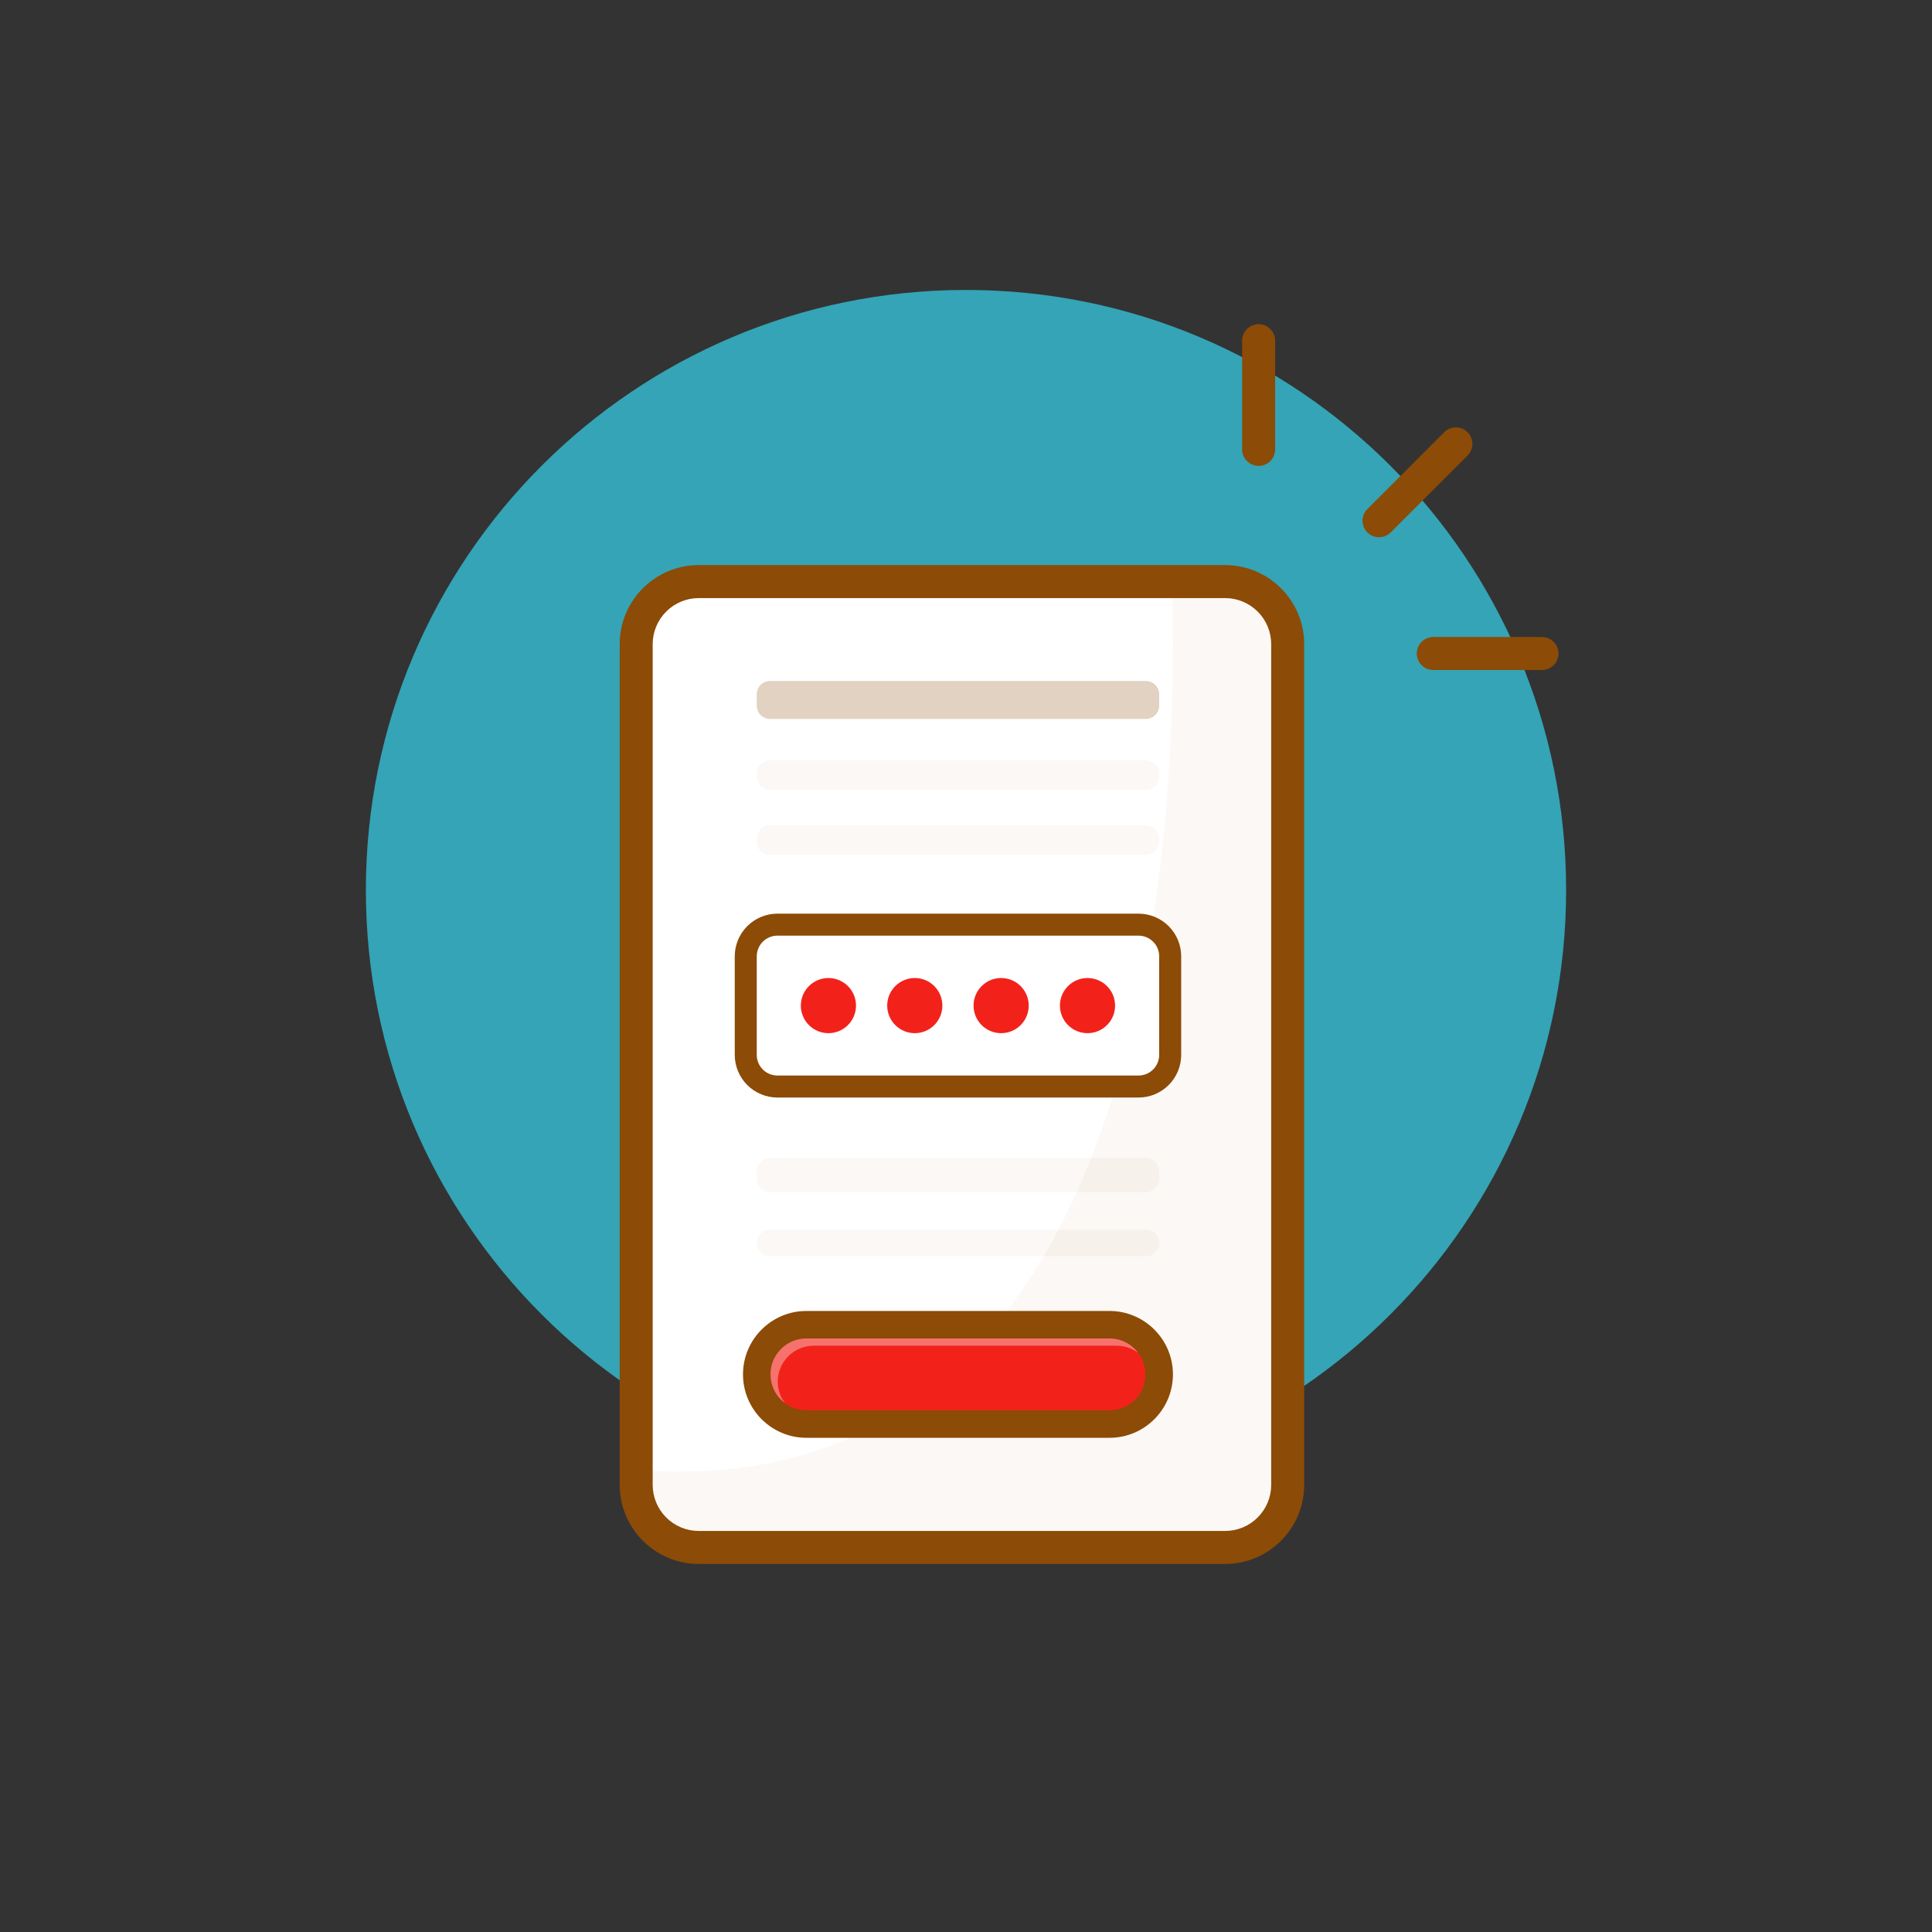 <svg width="200" height="200" viewBox="0 0 200 200" fill="none" xmlns="http://www.w3.org/2000/svg">
<rect x="0" y="0" width="200" height="200" fill="#333333" stroke="none"/>
<path d="M100 154.266C134.311 154.266 162.125 126.452 162.125 92.141C162.125 57.83 134.311 30.016 100 30.016C65.689 30.016 37.875 57.83 37.875 92.141C37.875 126.452 65.689 154.266 100 154.266Z" fill="#34A4B6"/>
<path d="M72.335 60.206H126.823C128.541 60.206 130.189 60.889 131.403 62.103C132.618 63.318 133.301 64.966 133.301 66.684V153.714C133.301 155.433 132.618 157.08 131.403 158.295C130.189 159.51 128.541 160.193 126.823 160.193H72.335C71.485 160.193 70.642 160.025 69.856 159.699C69.07 159.374 68.356 158.897 67.755 158.295C67.153 157.694 66.676 156.979 66.35 156.193C66.025 155.408 65.857 154.565 65.857 153.714V66.684C65.857 64.966 66.54 63.318 67.754 62.103C68.969 60.889 70.617 60.206 72.335 60.206Z" fill="white"/>
<path d="M126.823 61.914C128.088 61.914 129.301 62.417 130.195 63.312C131.09 64.206 131.593 65.419 131.593 66.684V153.714C131.593 154.979 131.09 156.193 130.195 157.087C129.301 157.982 128.088 158.484 126.823 158.484H72.335C71.07 158.484 69.857 157.982 68.963 157.087C68.068 156.193 67.566 154.979 67.566 153.714V66.684C67.566 65.419 68.068 64.206 68.963 63.312C69.857 62.417 71.07 61.914 72.335 61.914H126.823ZM126.823 58.498H72.335C67.821 58.498 64.149 62.17 64.149 66.684V153.714C64.149 158.229 67.821 161.901 72.335 161.901H126.823C131.337 161.901 135.009 158.229 135.009 153.714V66.684C135.009 62.17 131.337 58.498 126.823 58.498Z" fill="#8C4B06"/>
<g opacity="0.2">
<path opacity="0.2" d="M126.823 61.915H121.366C121.47 71.205 124.265 155.091 67.566 152.287V153.715C67.566 154.341 67.689 154.961 67.929 155.54C68.168 156.119 68.52 156.644 68.963 157.087C69.406 157.53 69.931 157.882 70.51 158.121C71.089 158.361 71.709 158.484 72.335 158.484H126.823C127.449 158.484 128.069 158.361 128.648 158.121C129.227 157.882 129.753 157.53 130.196 157.087C130.638 156.644 130.99 156.119 131.229 155.54C131.469 154.961 131.593 154.341 131.593 153.715V66.684C131.593 65.419 131.09 64.206 130.195 63.312C129.301 62.417 128.088 61.915 126.823 61.915Z" fill="#8C4B06"/>
</g>
<g opacity="0.2">
<path opacity="0.2" d="M79.716 78.716H118.621C118.802 78.716 118.981 78.752 119.148 78.821C119.315 78.89 119.467 78.992 119.595 79.119C119.723 79.247 119.824 79.399 119.893 79.566C119.963 79.733 119.998 79.912 119.998 80.093V80.391C119.998 80.572 119.963 80.751 119.893 80.918C119.824 81.085 119.723 81.237 119.595 81.365C119.467 81.493 119.315 81.594 119.148 81.663C118.981 81.733 118.802 81.768 118.621 81.768H79.716C79.35 81.768 79 81.623 78.742 81.365C78.484 81.107 78.339 80.757 78.339 80.391V80.093C78.339 79.728 78.484 79.378 78.742 79.119C79 78.861 79.35 78.716 79.716 78.716Z" fill="#8C4B06"/>
</g>
<g opacity="0.2">
<path opacity="0.2" d="M79.716 85.444H118.621C118.802 85.444 118.981 85.479 119.148 85.548C119.315 85.618 119.467 85.719 119.595 85.847C119.723 85.975 119.824 86.127 119.893 86.294C119.963 86.461 119.998 86.64 119.998 86.821V87.119C119.998 87.484 119.853 87.834 119.595 88.093C119.337 88.351 118.986 88.496 118.621 88.496H79.716C79.35 88.496 79 88.351 78.742 88.093C78.484 87.834 78.339 87.484 78.339 87.119V86.821C78.339 86.456 78.484 86.105 78.742 85.847C79 85.589 79.35 85.444 79.716 85.444Z" fill="#8C4B06"/>
</g>
<path d="M80.476 95.72H117.86C118.729 95.72 119.563 96.065 120.177 96.68C120.792 97.294 121.137 98.128 121.137 98.997V109.201C121.137 110.07 120.792 110.903 120.177 111.518C119.563 112.132 118.729 112.477 117.86 112.477H80.476C79.607 112.477 78.774 112.132 78.159 111.518C77.545 110.903 77.2 110.07 77.2 109.201V98.997C77.2 98.567 77.284 98.14 77.449 97.743C77.614 97.345 77.855 96.984 78.159 96.68C78.464 96.376 78.825 96.134 79.222 95.97C79.62 95.805 80.046 95.72 80.476 95.72Z" fill="white"/>
<path d="M117.86 96.859C118.427 96.859 118.971 97.084 119.372 97.485C119.773 97.886 119.998 98.43 119.998 98.997V109.201C119.998 109.768 119.773 110.311 119.372 110.712C118.971 111.113 118.427 111.338 117.86 111.338H80.476C80.195 111.338 79.918 111.283 79.658 111.176C79.399 111.068 79.163 110.911 78.965 110.712C78.766 110.514 78.609 110.278 78.501 110.019C78.394 109.759 78.339 109.481 78.339 109.201V98.997C78.339 98.716 78.394 98.438 78.501 98.179C78.609 97.919 78.766 97.684 78.965 97.485C79.163 97.287 79.399 97.129 79.658 97.022C79.918 96.914 80.195 96.859 80.476 96.859H117.86ZM117.86 94.581H80.476C79.306 94.582 78.183 95.048 77.355 95.876C76.528 96.704 76.062 97.826 76.061 98.997V109.201C76.062 110.371 76.528 111.494 77.355 112.321C78.183 113.149 79.306 113.615 80.476 113.616H117.86C119.031 113.615 120.153 113.149 120.981 112.321C121.809 111.494 122.275 110.371 122.276 109.201V98.997C122.275 97.826 121.809 96.704 120.981 95.876C120.153 95.048 119.031 94.582 117.86 94.581Z" fill="#8C4B06"/>
<path d="M85.758 106.954C87.335 106.954 88.613 105.675 88.613 104.099C88.613 102.522 87.335 101.244 85.758 101.244C84.181 101.244 82.903 102.522 82.903 104.099C82.903 105.675 84.181 106.954 85.758 106.954Z" fill="#F2221B"/>
<path d="M94.698 106.954C96.275 106.954 97.553 105.675 97.553 104.099C97.553 102.522 96.275 101.244 94.698 101.244C93.121 101.244 91.843 102.522 91.843 104.099C91.843 105.675 93.121 106.954 94.698 106.954Z" fill="#F2221B"/>
<path d="M103.638 106.954C105.215 106.954 106.493 105.675 106.493 104.099C106.493 102.522 105.215 101.244 103.638 101.244C102.062 101.244 100.783 102.522 100.783 104.099C100.783 105.675 102.062 106.954 103.638 106.954Z" fill="#F2221B"/>
<path d="M112.578 106.954C114.155 106.954 115.433 105.676 115.433 104.099C115.433 102.522 114.155 101.244 112.578 101.244C111.001 101.244 109.723 102.522 109.723 104.099C109.723 105.676 111.001 106.954 112.578 106.954Z" fill="#F2221B"/>
<path d="M83.48 137.135H114.857C116.22 137.135 117.528 137.676 118.492 138.641C119.456 139.605 119.998 140.913 119.998 142.276C119.998 143.64 119.456 144.948 118.492 145.912C117.528 146.876 116.22 147.418 114.857 147.418H83.48C82.117 147.418 80.809 146.876 79.844 145.912C78.88 144.948 78.339 143.64 78.339 142.276C78.339 140.913 78.88 139.605 79.844 138.641C80.809 137.676 82.117 137.135 83.48 137.135Z" fill="#F2221B"/>
<path d="M114.856 148.841H83.48C79.86 148.841 76.915 145.896 76.915 142.276C76.915 138.656 79.86 135.711 83.48 135.711H114.856C118.477 135.711 121.422 138.656 121.422 142.276C121.422 145.896 118.477 148.841 114.856 148.841ZM83.48 138.558C82.494 138.558 81.548 138.95 80.851 139.647C80.154 140.344 79.762 141.29 79.762 142.276C79.762 143.262 80.154 144.208 80.851 144.905C81.548 145.602 82.494 145.994 83.48 145.994H114.856C115.345 145.994 115.828 145.898 116.279 145.711C116.73 145.524 117.14 145.25 117.485 144.905C117.831 144.56 118.104 144.15 118.291 143.699C118.478 143.248 118.574 142.764 118.574 142.276C118.574 141.788 118.478 141.304 118.291 140.853C118.104 140.402 117.831 139.992 117.485 139.647C117.14 139.302 116.73 139.028 116.279 138.841C115.828 138.654 115.345 138.558 114.856 138.558H83.48Z" fill="#8C4B06"/>
<g opacity="0.6">
<path opacity="0.6" d="M80.512 143.026C80.513 142.04 80.905 141.095 81.602 140.398C82.299 139.701 83.244 139.309 84.23 139.308H115.607C116.409 139.308 117.189 139.57 117.829 140.053C117.484 139.59 117.036 139.213 116.52 138.954C116.004 138.694 115.434 138.559 114.857 138.558H83.48C82.699 138.557 81.938 138.802 81.305 139.259C80.671 139.715 80.198 140.36 79.952 141.101C79.705 141.842 79.699 142.641 79.933 143.386C80.168 144.131 80.631 144.783 81.257 145.249C80.774 144.609 80.513 143.828 80.512 143.026Z" fill="white"/>
</g>
<g opacity="0.5">
<path opacity="0.5" d="M79.716 70.496H118.621C118.802 70.496 118.981 70.531 119.148 70.6C119.315 70.669 119.467 70.771 119.595 70.899C119.723 71.027 119.824 71.178 119.893 71.346C119.963 71.513 119.998 71.692 119.998 71.873V73.045C119.998 73.226 119.963 73.405 119.893 73.572C119.824 73.739 119.723 73.891 119.595 74.019C119.467 74.147 119.315 74.248 119.148 74.317C118.981 74.386 118.802 74.422 118.621 74.422H79.716C79.35 74.422 79 74.277 78.742 74.019C78.484 73.76 78.339 73.41 78.339 73.045V71.873C78.339 71.507 78.484 71.157 78.742 70.899C79 70.641 79.35 70.496 79.716 70.496Z" fill="#8C4B06"/>
</g>
<g opacity="0.2">
<path opacity="0.2" d="M79.716 127.289H118.621C118.802 127.289 118.981 127.325 119.148 127.394C119.315 127.463 119.467 127.565 119.595 127.693C119.723 127.821 119.824 127.972 119.893 128.139C119.963 128.307 119.998 128.486 119.998 128.666V128.666C119.998 129.032 119.853 129.382 119.595 129.64C119.337 129.898 118.986 130.044 118.621 130.044H79.716C79.35 130.044 79 129.898 78.742 129.64C78.484 129.382 78.339 129.032 78.339 128.666C78.339 128.301 78.484 127.951 78.742 127.693C79 127.434 79.35 127.289 79.716 127.289Z" fill="#8C4B06"/>
</g>
<g opacity="0.2">
<path opacity="0.2" d="M79.716 119.871H118.621C118.802 119.871 118.981 119.907 119.148 119.976C119.315 120.046 119.467 120.147 119.595 120.275C119.723 120.403 119.824 120.555 119.893 120.722C119.963 120.889 119.998 121.068 119.998 121.249V122.037C119.998 122.403 119.853 122.753 119.595 123.011C119.337 123.269 118.986 123.415 118.621 123.415H79.716C79.35 123.415 79 123.269 78.742 123.011C78.484 122.753 78.339 122.403 78.339 122.037V121.249C78.339 121.068 78.374 120.889 78.443 120.722C78.513 120.555 78.614 120.403 78.742 120.275C78.87 120.147 79.022 120.046 79.189 119.976C79.356 119.907 79.535 119.871 79.716 119.871Z" fill="#8C4B06"/>
</g>
<path d="M130.293 48.228C129.84 48.228 129.406 48.048 129.085 47.728C128.765 47.407 128.585 46.973 128.585 46.52V35.266C128.585 34.813 128.765 34.378 129.085 34.058C129.406 33.737 129.84 33.557 130.293 33.557C130.746 33.557 131.181 33.737 131.501 34.058C131.822 34.378 132.002 34.813 132.002 35.266V46.52C132.002 46.973 131.822 47.407 131.501 47.728C131.181 48.048 130.746 48.228 130.293 48.228Z" fill="#8C4B06"/>
<path d="M142.754 55.616C142.416 55.616 142.086 55.516 141.805 55.328C141.524 55.141 141.305 54.874 141.176 54.562C141.047 54.249 141.013 53.906 141.079 53.575C141.145 53.243 141.307 52.939 141.546 52.7L149.504 44.742C149.663 44.584 149.851 44.458 150.058 44.372C150.265 44.286 150.488 44.241 150.712 44.241C150.937 44.241 151.159 44.285 151.366 44.371C151.573 44.457 151.762 44.583 151.92 44.742C152.079 44.9 152.205 45.089 152.291 45.296C152.377 45.503 152.421 45.726 152.421 45.95C152.421 46.175 152.377 46.397 152.291 46.604C152.205 46.811 152.079 47 151.92 47.158L143.962 55.116C143.804 55.275 143.616 55.401 143.408 55.487C143.201 55.572 142.979 55.617 142.754 55.616Z" fill="#8C4B06"/>
<path d="M159.627 69.36H148.373C147.92 69.36 147.486 69.18 147.165 68.859C146.845 68.539 146.665 68.104 146.665 67.651C146.665 67.198 146.845 66.764 147.165 66.443C147.486 66.123 147.92 65.943 148.373 65.943H159.627C160.08 65.943 160.515 66.123 160.835 66.443C161.156 66.764 161.336 67.198 161.336 67.651C161.336 68.104 161.156 68.539 160.835 68.859C160.515 69.18 160.08 69.36 159.627 69.36Z" fill="#8C4B06"/>
</svg>
